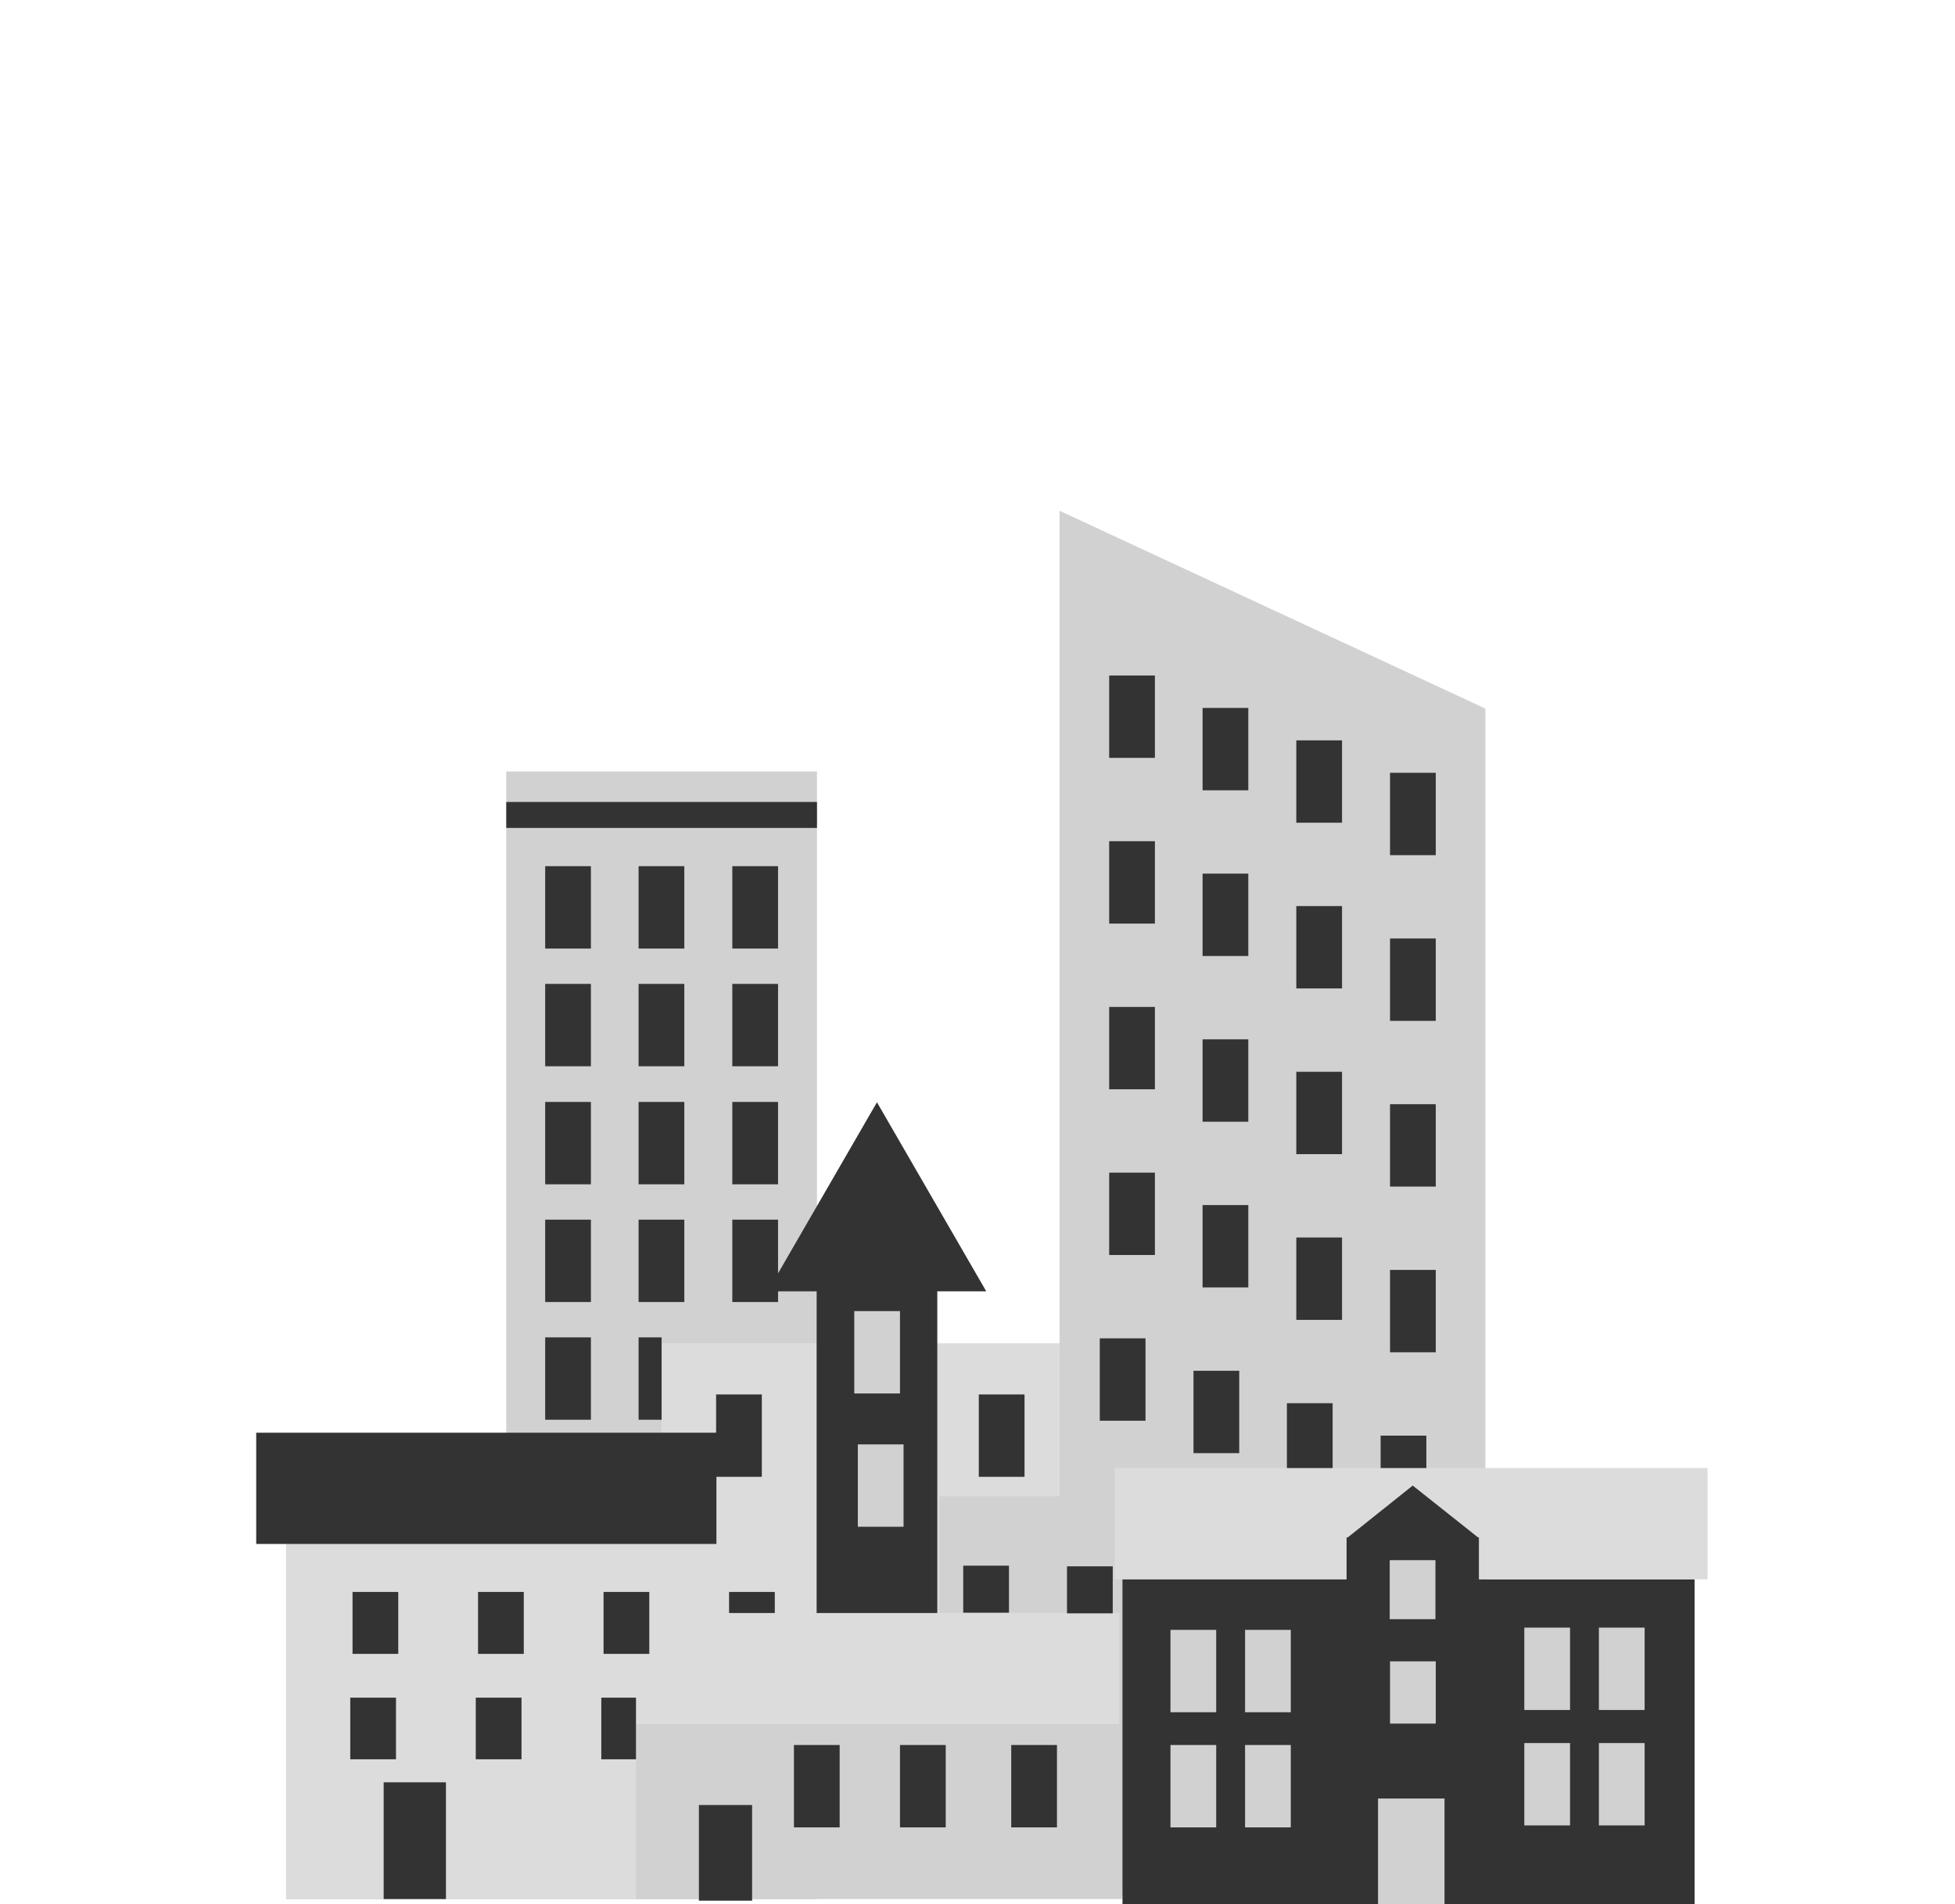 <?xml version="1.0" encoding="utf-8"?>
<!-- Generator: Adobe Illustrator 27.5.0, SVG Export Plug-In . SVG Version: 6.00 Build 0)  -->
<svg version="1.1" xmlns="http://www.w3.org/2000/svg" xmlns:xlink="http://www.w3.org/1999/xlink" x="0px" y="0px"
	 viewBox="0 0 602.8 587.2" enable-background="new 0 0 602.8 587.2" xml:space="preserve">
<g id="Bäume">
</g>
<g id="Städte">
	<g id="Stadt-4">
	</g>
	<g id="Stadt-3">
	</g>
	<g id="Stadt-2">
	</g>
	<g id="Stadt-1">
	</g>
	<g id="Stadt-5">
	</g>
</g>
<g id="Wir-suchen">
	<g>
		<rect x="156.1" y="237.9" fill="#D1D1D1" width="95.8" height="346"/>
		<rect x="204" y="414.2" fill="#DCDCDC" width="170.1" height="170.1"/>
		<polygon fill="#D1D1D1" points="458,218.5 326.7,157.5 326.7,584.3 458,584.3 		"/>
		<rect x="88.2" y="475.8" fill="#DCDCDC" width="163.7" height="109.9"/>
		<rect x="289.6" y="461.4" fill="#D1D1D1" width="120.2" height="120.2"/>
		<rect x="251.8" y="397.6" fill="#333333" width="37.2" height="186.7"/>
		<rect x="196.1" y="523.5" fill="#D1D1D1" width="149.9" height="62.1"/>
		<rect x="346.1" y="487" fill="#333333" width="176.4" height="101"/>
		<polygon fill="#333333" points="270.4,339.9 236.7,398.2 304.1,398.2 		"/>
		<rect x="156.1" y="247.3" fill="#333333" width="95.8" height="8"/>
		<rect x="118.3" y="549.6" fill="#333333" width="19.2" height="36"/>
		<rect x="215.5" y="556.6" fill="#333333" width="16.4" height="29.5"/>
		<g>
			<rect x="168.1" y="267.1" fill="#333333" width="14.1" height="25.4"/>
			<rect x="196.9" y="267.1" fill="#333333" width="14.1" height="25.4"/>
			<rect x="225.8" y="267.1" fill="#333333" width="14.1" height="25.4"/>
		</g>
		<g>
			<rect x="168.1" y="303.4" fill="#333333" width="14.1" height="25.4"/>
			<rect x="196.9" y="303.4" fill="#333333" width="14.1" height="25.4"/>
			<rect x="225.8" y="303.4" fill="#333333" width="14.1" height="25.4"/>
		</g>
		<g>
			<rect x="168.1" y="339.8" fill="#333333" width="14.1" height="25.4"/>
			<rect x="196.9" y="339.8" fill="#333333" width="14.1" height="25.4"/>
			<rect x="225.8" y="339.8" fill="#333333" width="14.1" height="25.4"/>
		</g>
		<g>
			<rect x="168.1" y="376.1" fill="#333333" width="14.1" height="25.4"/>
			<rect x="196.9" y="376.1" fill="#333333" width="14.1" height="25.4"/>
			<rect x="225.8" y="376.1" fill="#333333" width="14.1" height="25.4"/>
		</g>
		<g>
			<rect x="168.1" y="412.4" fill="#333333" width="14.1" height="25.4"/>
			<rect x="196.9" y="412.4" fill="#333333" width="7.1" height="25.4"/>
		</g>
		<g>
			<rect x="168.1" y="448.7" fill="#333333" width="14.1" height="25.4"/>
			<rect x="196.9" y="448.7" fill="#333333" width="7.1" height="25.4"/>
		</g>
		<g>
			<rect x="342" y="208.3" fill="#333333" width="14.1" height="25.4"/>
			<rect x="370.8" y="218.3" fill="#333333" width="14.1" height="25.4"/>
			<rect x="399.7" y="228.3" fill="#333333" width="14.1" height="25.4"/>
			<rect x="428.6" y="238.3" fill="#333333" width="14.1" height="25.4"/>
		</g>
		<g>
			<rect x="342" y="259.4" fill="#333333" width="14.1" height="25.4"/>
			<rect x="370.8" y="269.4" fill="#333333" width="14.1" height="25.4"/>
			<rect x="399.7" y="279.4" fill="#333333" width="14.1" height="25.4"/>
			<rect x="428.6" y="289.4" fill="#333333" width="14.1" height="25.4"/>
		</g>
		<g>
			<rect x="342" y="310.5" fill="#333333" width="14.1" height="25.4"/>
			<rect x="370.8" y="320.5" fill="#333333" width="14.1" height="25.4"/>
			<rect x="399.7" y="330.5" fill="#333333" width="14.1" height="25.4"/>
			<rect x="428.6" y="340.5" fill="#333333" width="14.1" height="25.4"/>
		</g>
		<g>
			<rect x="342" y="361.6" fill="#333333" width="14.1" height="25.4"/>
			<rect x="370.8" y="371.6" fill="#333333" width="14.1" height="25.4"/>
			<rect x="399.7" y="381.6" fill="#333333" width="14.1" height="25.4"/>
			<rect x="428.6" y="391.6" fill="#333333" width="14.1" height="25.4"/>
		</g>
		<g>
			<rect x="339.1" y="412.7" fill="#333333" width="14.1" height="25.4"/>
			<rect x="368" y="422.7" fill="#333333" width="14.1" height="25.4"/>
			<rect x="396.8" y="432.7" fill="#333333" width="14.1" height="25.4"/>
			<rect x="425.7" y="442.7" fill="#333333" width="14.1" height="25.4"/>
		</g>
		<rect x="196.1" y="497.4" fill="#DCDCDC" width="149" height="34.3"/>
		<rect x="264.5" y="445.4" fill="#D1D1D1" width="14.1" height="25.4"/>
		<rect x="263.4" y="404.3" fill="#D1D1D1" width="14.1" height="25.4"/>
		<g>
			<rect x="493" y="501.9" fill="#D1D1D1" width="14.1" height="25.4"/>
			<rect x="470" y="501.9" fill="#D1D1D1" width="14.1" height="25.4"/>
		</g>
		<g>
			<rect x="493" y="537.5" fill="#D1D1D1" width="14.1" height="25.4"/>
			<rect x="470" y="537.5" fill="#D1D1D1" width="14.1" height="25.4"/>
		</g>
		<g>
			<rect x="383.9" y="502.6" fill="#D1D1D1" width="14.1" height="25.4"/>
			<rect x="360.9" y="502.6" fill="#D1D1D1" width="14.1" height="25.4"/>
		</g>
		<g>
			<rect x="383.9" y="538.1" fill="#D1D1D1" width="14.1" height="25.4"/>
			<rect x="360.9" y="538.1" fill="#D1D1D1" width="14.1" height="25.4"/>
		</g>
		<rect x="343.7" y="452.7" fill="#DCDCDC" width="182.8" height="34.3"/>
		<rect x="415.2" y="474.1" fill="#333333" width="40.8" height="113.9"/>
		<polygon fill="#333333" points="435.6,458.1 415.3,474.3 456,474.3 		"/>
		<rect x="428.5" y="481.1" fill="#D1D1D1" width="14.1" height="18.2"/>
		<rect x="428.6" y="512.3" fill="#D1D1D1" width="14.1" height="19.2"/>
		<rect x="424.9" y="554.6" fill="#D1D1D1" width="20.5" height="33.7"/>
		<rect x="244.8" y="538.1" fill="#333333" width="14.1" height="25.4"/>
		<rect x="277.5" y="538.1" fill="#333333" width="14.1" height="25.4"/>
		<rect x="311.8" y="538.1" fill="#333333" width="14.1" height="25.4"/>
		<rect x="108.7" y="490.9" fill="#333333" width="14.1" height="19.1"/>
		<rect x="147.4" y="490.9" fill="#333333" width="14.1" height="19.1"/>
		<rect x="186.1" y="490.9" fill="#333333" width="14.1" height="19.1"/>
		<rect x="224.8" y="490.9" fill="#333333" width="14.1" height="6.5"/>
		<rect x="108" y="523.5" fill="#333333" width="14.1" height="19"/>
		<rect x="146.7" y="523.5" fill="#333333" width="14.1" height="19"/>
		<rect x="185.4" y="523.5" fill="#333333" width="10.7" height="19"/>
		<rect x="220.8" y="430" fill="#333333" width="14.1" height="25.4"/>
		<rect x="301.8" y="430" fill="#333333" width="14.1" height="25.4"/>
		<rect x="297" y="482.8" fill="#333333" width="14.1" height="14.5"/>
		<rect x="329" y="483" fill="#333333" width="14.1" height="14.5"/>
		<rect x="79" y="441.8" fill="#333333" width="141.9" height="34.3"/>
	</g>
</g>
<g id="Grafiken">
</g>
<g id="Logos">
</g>
</svg>
